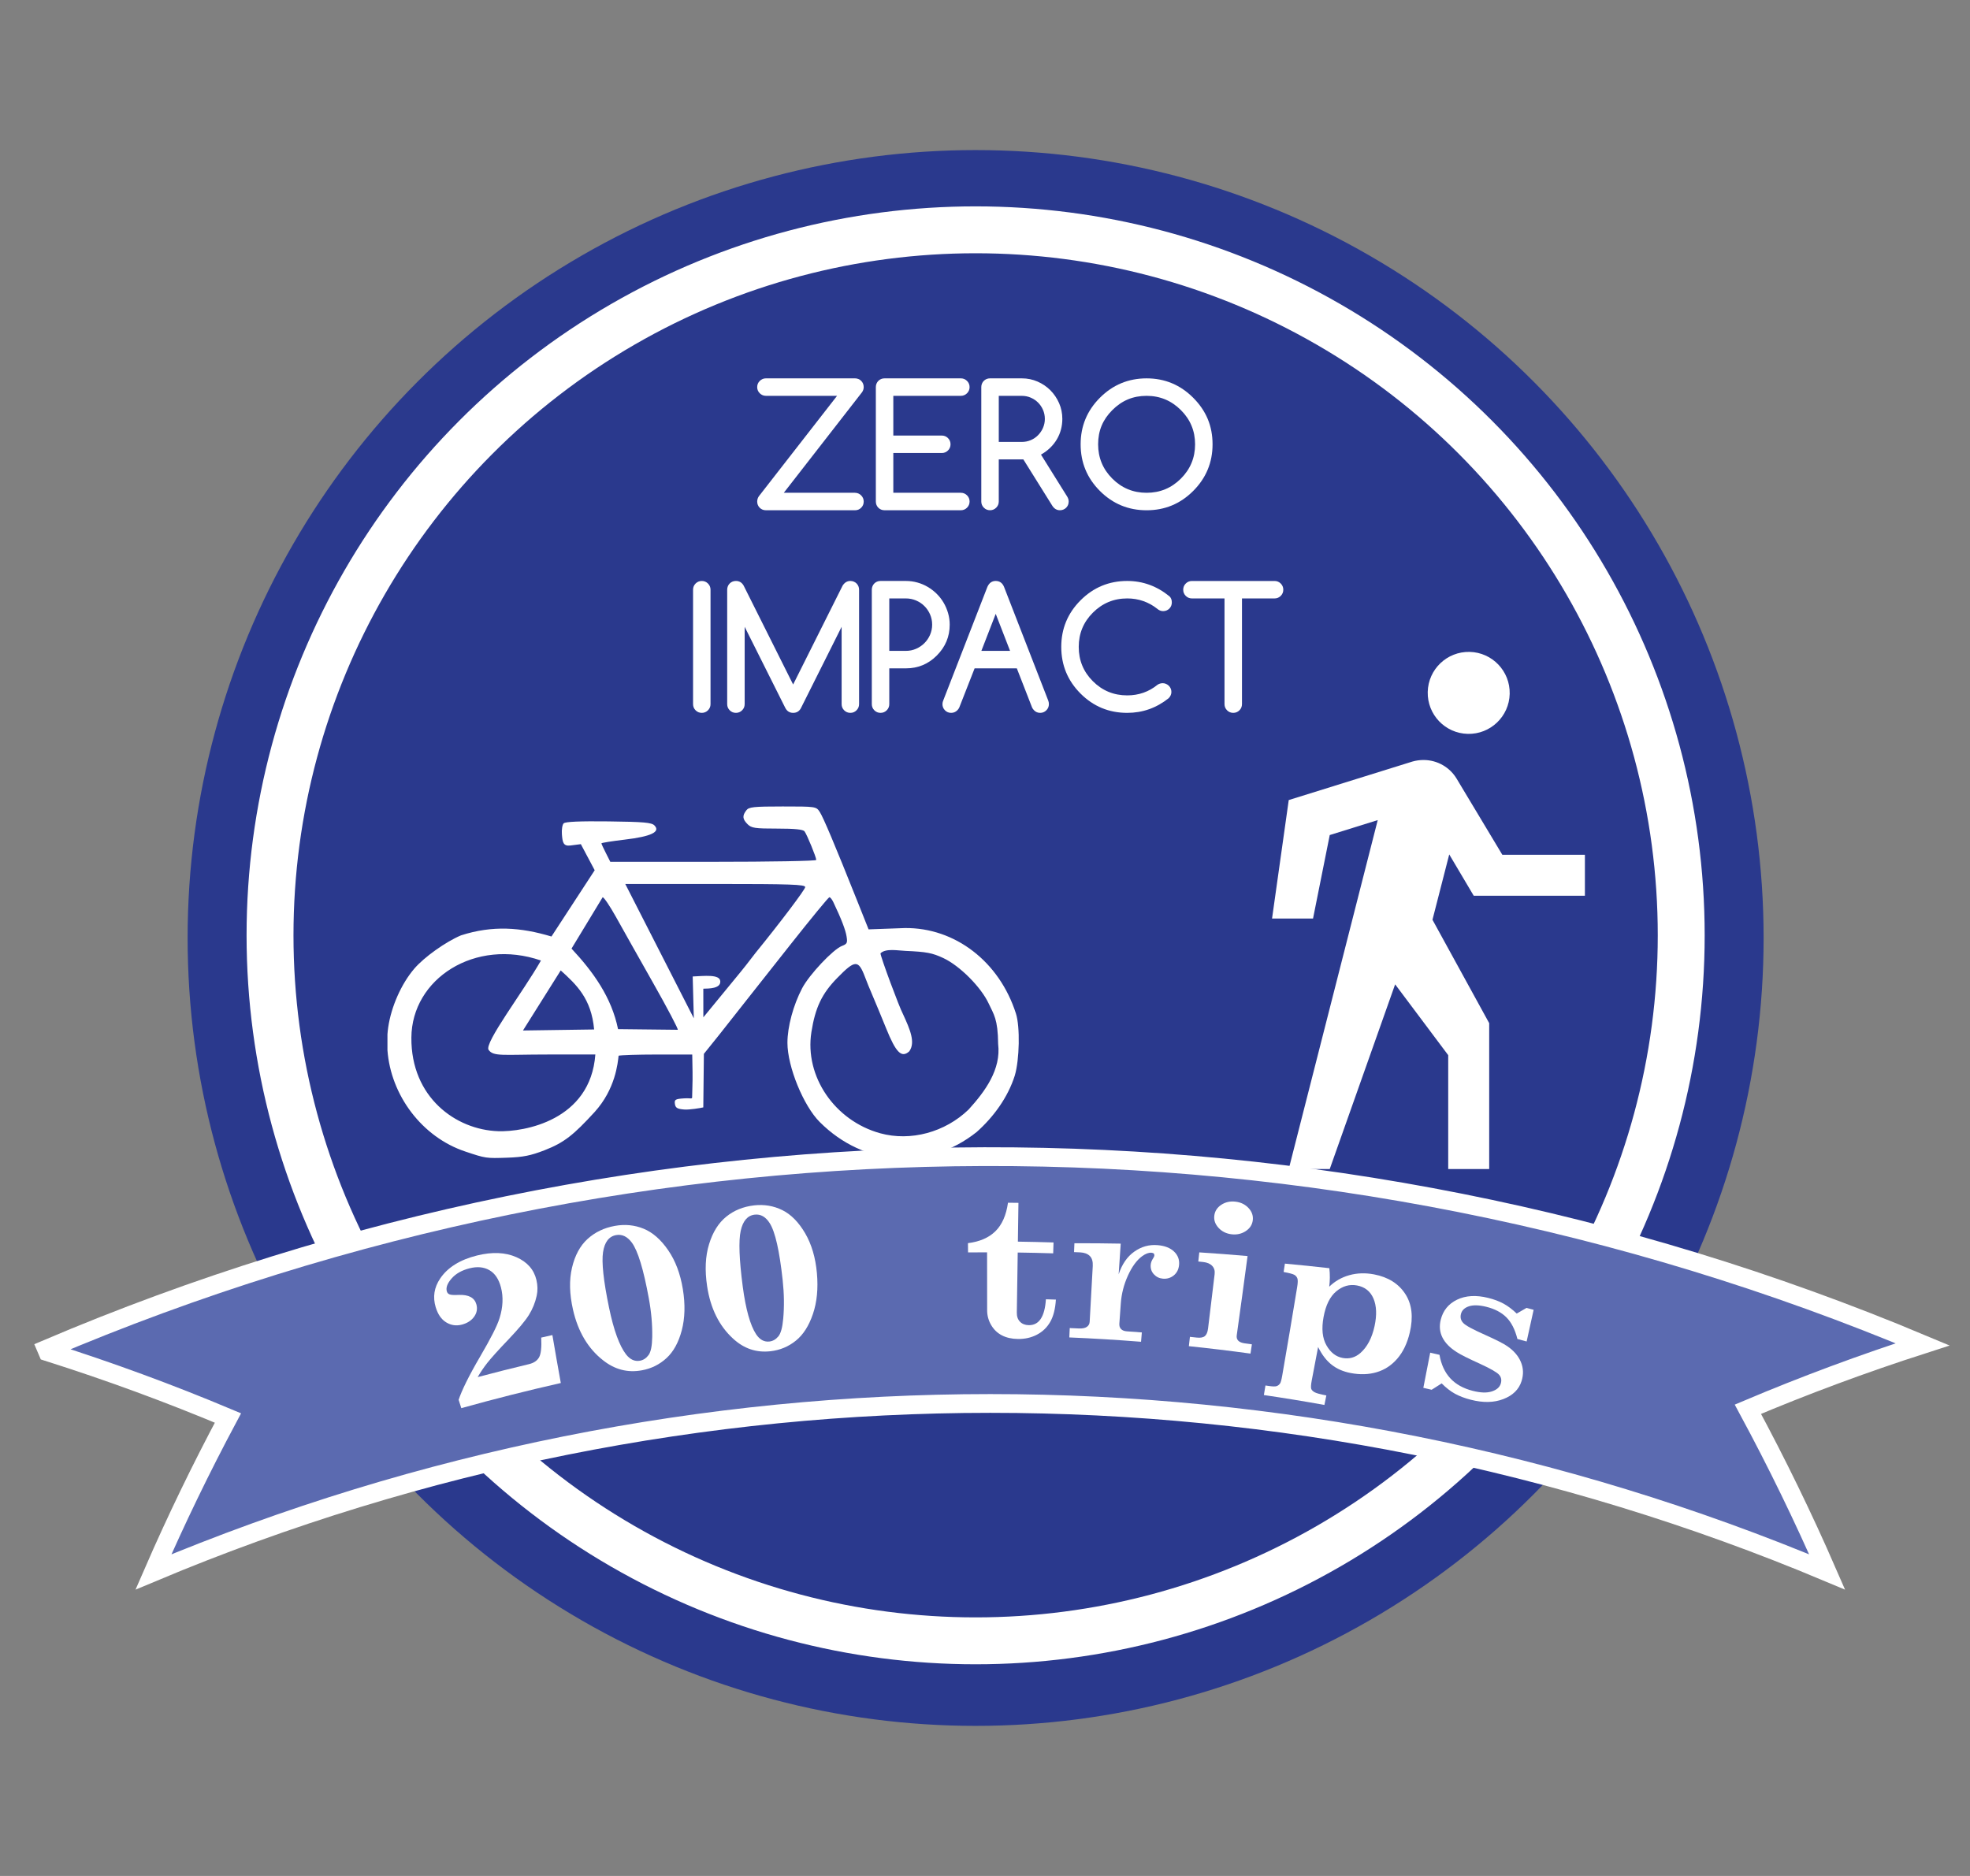 <?xml version="1.0" encoding="utf-8"?>
<!-- Generator: Adobe Illustrator 16.0.4, SVG Export Plug-In . SVG Version: 6.00 Build 0)  -->
<!DOCTYPE svg PUBLIC "-//W3C//DTD SVG 1.1//EN" "http://www.w3.org/Graphics/SVG/1.1/DTD/svg11.dtd">
<svg version="1.1" id="Livello_1" xmlns="http://www.w3.org/2000/svg" xmlns:xlink="http://www.w3.org/1999/xlink" x="0px" y="0px"
	 width="210.001px" height="200px" viewBox="0 0 210.001 200" enable-background="new 0 0 210.001 200" xml:space="preserve">
<rect x="0" y="0" width="210.001" height="200" fill="#808080" stroke="none"/>
<g>
	<circle fill="#2A398D" cx="104" cy="100" r="84"/>
	<circle fill="#2A398D" stroke="#FFFFFF" stroke-width="5" stroke-miterlimit="10" cx="104.001" cy="99.717" r="75.216"/>
	<g>
		<g>
			<path fill="#FFFFFF" d="M156.463,78.24c2.404,0.057,4.414-1.852,4.469-4.267c0.057-2.418-1.861-4.417-4.266-4.473
				c-2.414-0.055-4.414,1.85-4.471,4.269C152.141,76.185,154.049,78.184,156.463,78.24z"/>
		</g>
		<g>
			<path fill="#FFFFFF" d="M157.098,95.496h11.852v-4.369h-8.805l-4.855-8.088c-0.717-1.212-2.039-2.014-3.547-2.014
				c-0.41,0-0.811,0.06-1.188,0.168l-13.176,4.104L135.6,97.925h4.369l1.781-8.898l5.115-1.594l-9.486,37.201h4.371l6.971-19.692
				l5.658,7.552v12.14h4.369v-15.552l-6.047-11.025l1.787-6.966L157.098,95.496z"/>
		</g>
	</g>
	<path fill="#FFFFFF" d="M108.299,108.061c-1.768-5.548-6.5-9.177-11.838-9.119l-3.871,0.14l-1.225-3.073
		c-2.379-5.963-3.609-8.887-3.986-9.455c-0.373-0.568-0.418-0.575-3.943-0.575c-3.121,0-3.615,0.055-3.881,0.417
		c-0.438,0.572-0.412,0.923,0.133,1.471c0.42,0.419,0.791,0.471,3.162,0.471c1.875,0,2.76,0.09,2.912,0.296
		c0.266,0.352,1.25,2.758,1.25,3.047c0,0.112-4.939,0.198-10.975,0.198h-10.98l-0.467-0.925c-0.264-0.518-0.479-0.984-0.479-1.04
		c0-0.063,1.123-0.236,2.498-0.402c2.801-0.331,3.828-0.825,3.154-1.511c-0.301-0.311-1.143-0.383-4.889-0.43
		c-3.08-0.035-4.613,0.028-4.789,0.209c-0.143,0.143-0.227,0.674-0.186,1.179c0.066,0.812,0.135,1.272,0.883,1.184l1.135-0.146
		l1.477,2.781l-4.609,7.066c-3.285-0.985-6.27-1.208-9.645-0.122c-1.623,0.683-3.924,2.317-4.977,3.55
		c-1.377,1.608-2.459,4.042-2.783,6.266c-0.035,0.246-0.061,0.496-0.078,0.738v1.691c0.35,4.786,3.67,9.265,8.314,10.806
		c2.154,0.723,2.205,0.73,4.459,0.652c1.684-0.058,2.502-0.223,3.963-0.79c2.125-0.827,3.117-1.648,5.336-4.066
		c2.246-2.463,2.48-5.267,2.568-6.015c0.184-0.065,2.023-0.128,4.088-0.128h3.762l0.033,1.891c0.021,1.04-0.053,2.364-0.043,2.593
		c0.018,0.324-0.1,0.137-0.893,0.193c-0.9,0.06-1.014,0.135-0.945,0.59c0.057,0.415,0.254,0.54,0.994,0.596
		c0.504,0.046,1.727-0.15,2.033-0.227l0.062-5.707l1.592-1.981c0.904-1.144,1.727-2.185,1.824-2.312
		c0.102-0.133,0.564-0.717,1.027-1.303c0.459-0.584,2.623-3.319,4.803-6.081c2.182-2.758,4.037-5.021,4.133-5.021
		c0.1,0,0.291,0.243,0.428,0.54c0.846,1.773,1.299,2.957,1.404,3.645c0.115,0.674,0.053,0.8-0.494,1.008
		c-0.934,0.357-3.49,3.066-4.244,4.512c-0.943,1.801-1.566,4.102-1.566,5.817c0,2.531,1.703,6.711,3.447,8.448
		c4.738,4.739,11.568,5.168,16.727,1.059c1.803-1.603,3.33-3.702,4.062-6.017C108.68,112.979,108.75,109.461,108.299,108.061z
		 M59.773,103.459c1.658,1.502,3.264,2.987,3.561,6.295l-7.586,0.109L59.773,103.459z M53.109,120.6
		c-4.531-0.151-9.305-3.617-9.256-9.978c0.041-6.287,6.793-10.643,13.812-8.219c-1.846,3.258-6.092,8.828-5.578,9.531
		c0.531,0.734,1.537,0.489,6.305,0.489h5.072C62.947,119.461,55.869,120.688,53.109,120.6z M65.883,109.718
		c-0.686-3.379-2.629-6.09-4.959-8.586l3.318-5.473c0.139,0,0.766,0.929,1.398,2.06c0.635,1.14,2.408,4.296,3.947,7.012
		c1.537,2.712,2.771,5.058,2.66,5.058L65.883,109.718z M80.541,101.589c-0.172,0.201-0.848,1.128-1.568,2.003l-3.996,4.868
		l-0.004-3.052c0.611-0.018,1.852-0.009,1.809-0.787c-0.033-0.783-1.75-0.568-2.941-0.516l0.119,4.457l-7.307-14.321h9.59
		c8.057,0,9.592,0.056,9.592,0.334C85.834,94.831,83.135,98.403,80.541,101.589z M103.256,118.287
		c-2.52,2.435-6.189,3.421-9.422,2.534c-4.859-1.34-8.08-6.068-7.34-10.783c0.414-2.626,1.125-4.117,2.762-5.782
		c1.9-1.946,2.248-1.955,2.951-0.099c0.168,0.454,0.539,1.367,0.82,2.012c0.281,0.651,0.928,2.215,1.439,3.476
		c1.043,2.584,1.641,3.186,2.465,2.437c0.676-0.945,0.08-2.333-0.662-3.944c-0.4-0.729-2.41-6.148-2.41-6.501
		c0.564-0.562,1.869-0.289,2.658-0.262c2.26,0.101,2.857,0.216,4.039,0.765c1.752,0.818,4.02,3.09,4.84,4.852
		c0.541,1.168,0.977,1.623,1.006,4.305C106.727,114.014,105.021,116.346,103.256,118.287z"/>
	<g>
		<path fill="#FFFFFF" d="M81.648,40.337h9.492c0.129,0,0.25,0.023,0.363,0.07c0.115,0.047,0.215,0.113,0.299,0.198
			c0.086,0.085,0.152,0.185,0.199,0.299s0.07,0.236,0.07,0.365c0,0.193-0.059,0.375-0.176,0.545l-8.342,10.723h7.586
			c0.264,0.006,0.484,0.1,0.662,0.281c0.18,0.182,0.27,0.401,0.27,0.659s-0.09,0.476-0.27,0.655
			c-0.178,0.179-0.396,0.268-0.654,0.268h-9.5c-0.135,0-0.258-0.023-0.369-0.07s-0.211-0.113-0.295-0.198
			c-0.086-0.085-0.15-0.183-0.197-0.294s-0.07-0.234-0.07-0.369c0.006-0.223,0.07-0.416,0.193-0.58l8.322-10.688h-7.584
			c-0.252,0-0.471-0.091-0.656-0.272c-0.184-0.182-0.275-0.401-0.275-0.659s0.092-0.478,0.275-0.659
			C81.178,40.428,81.396,40.337,81.648,40.337z"/>
		<path fill="#FFFFFF" d="M102.426,52.537c0.258,0,0.477,0.091,0.658,0.272s0.273,0.401,0.273,0.659s-0.092,0.478-0.273,0.659
			s-0.4,0.272-0.658,0.272h-8.131c-0.135,0-0.258-0.023-0.369-0.07s-0.209-0.113-0.295-0.198c-0.084-0.085-0.15-0.183-0.197-0.294
			s-0.07-0.234-0.07-0.369V41.269c0-0.129,0.023-0.25,0.07-0.365s0.113-0.214,0.197-0.299c0.086-0.085,0.184-0.151,0.295-0.198
			s0.234-0.07,0.369-0.07h8.131c0.258,0,0.477,0.091,0.658,0.272s0.273,0.401,0.273,0.659s-0.092,0.478-0.273,0.659
			s-0.4,0.272-0.658,0.272h-7.199v4.236h5.168c0.258,0,0.479,0.091,0.66,0.272s0.271,0.401,0.271,0.659s-0.09,0.478-0.271,0.659
			s-0.402,0.272-0.66,0.272h-5.168v4.236H102.426z"/>
		<path fill="#FFFFFF" d="M104.605,53.468V41.269c0-0.129,0.023-0.25,0.07-0.365s0.111-0.214,0.197-0.299
			c0.084-0.085,0.184-0.151,0.295-0.198s0.234-0.07,0.369-0.07h3.393c0.592,0,1.148,0.114,1.674,0.343
			c0.523,0.229,0.98,0.539,1.371,0.932c0.389,0.393,0.699,0.851,0.928,1.375s0.342,1.083,0.342,1.674
			c0,0.387-0.049,0.763-0.145,1.129c-0.098,0.366-0.24,0.712-0.432,1.037c-0.189,0.325-0.428,0.627-0.711,0.905
			c-0.285,0.278-0.613,0.523-0.988,0.734l2.803,4.491c0.1,0.164,0.15,0.334,0.15,0.51c0,0.135-0.023,0.258-0.07,0.369
			s-0.113,0.209-0.199,0.294c-0.084,0.085-0.184,0.151-0.299,0.198c-0.113,0.047-0.234,0.07-0.363,0.07
			c-0.328,0-0.596-0.152-0.801-0.457l-3.102-4.966h-2.619v4.491c0,0.258-0.092,0.478-0.273,0.659s-0.4,0.272-0.658,0.272
			s-0.479-0.091-0.66-0.272S104.605,53.726,104.605,53.468z M106.469,42.201v4.913h2.461c0.34,0,0.658-0.064,0.957-0.193
			s0.559-0.306,0.777-0.532c0.221-0.226,0.395-0.486,0.523-0.782s0.193-0.611,0.193-0.945c0-0.34-0.064-0.659-0.193-0.958
			s-0.305-0.56-0.527-0.782s-0.482-0.398-0.781-0.527s-0.615-0.193-0.949-0.193H106.469z"/>
		<path fill="#FFFFFF" d="M129.258,47.369c0,1.939-0.689,3.598-2.066,4.975c-1.371,1.371-3.025,2.057-4.965,2.057
			c-1.945,0-3.604-0.686-4.975-2.057s-2.057-3.029-2.057-4.975c0-1.939,0.686-3.595,2.057-4.966
			c1.377-1.377,3.035-2.065,4.975-2.065c1.934,0,3.588,0.688,4.965,2.065c0.691,0.691,1.209,1.447,1.553,2.268
			C129.086,45.491,129.258,46.39,129.258,47.369z M122.227,42.201c-0.727,0-1.391,0.126-1.99,0.378
			c-0.602,0.252-1.156,0.633-1.666,1.143s-0.889,1.063-1.139,1.661c-0.248,0.598-0.373,1.26-0.373,1.986
			c0,1.43,0.504,2.648,1.512,3.656s2.227,1.512,3.656,1.512s2.648-0.504,3.656-1.512s1.512-2.227,1.512-3.656
			c0-1.424-0.504-2.64-1.512-3.647C124.869,42.708,123.65,42.201,122.227,42.201z"/>
		<path fill="#FFFFFF" d="M75.742,75.068c0,0.258-0.092,0.478-0.273,0.659S75.068,76,74.811,76s-0.479-0.091-0.66-0.272
			s-0.271-0.401-0.271-0.659V62.869c0-0.258,0.09-0.478,0.271-0.659s0.402-0.272,0.66-0.272s0.477,0.091,0.658,0.272
			s0.273,0.401,0.273,0.659V75.068z"/>
		<path fill="#FFFFFF" d="M77.518,75.068V62.869c0-0.129,0.023-0.25,0.07-0.365s0.111-0.214,0.197-0.299
			c0.084-0.085,0.184-0.151,0.295-0.198s0.234-0.07,0.369-0.07c0.363,0,0.639,0.167,0.826,0.501l5.273,10.538l5.273-10.538
			c0.211-0.334,0.486-0.501,0.826-0.501c0.129,0,0.25,0.023,0.363,0.07c0.115,0.047,0.215,0.113,0.299,0.198
			c0.086,0.085,0.152,0.185,0.199,0.299s0.07,0.236,0.07,0.365v12.199c0,0.258-0.092,0.478-0.273,0.659S90.906,76,90.648,76
			s-0.479-0.091-0.66-0.272s-0.271-0.401-0.271-0.659v-8.244l-4.359,8.71C85.176,75.845,84.906,76,84.549,76
			c-0.387,0-0.672-0.188-0.854-0.562l-4.314-8.613v8.244c0,0.258-0.092,0.478-0.273,0.659S78.707,76,78.449,76
			s-0.479-0.091-0.66-0.272S77.518,75.326,77.518,75.068z"/>
		<path fill="#FFFFFF" d="M92.934,75.068V62.869c0-0.129,0.023-0.25,0.07-0.365s0.111-0.214,0.197-0.299
			c0.084-0.085,0.184-0.151,0.295-0.198s0.234-0.07,0.369-0.07h2.707c0.422,0,0.83,0.056,1.225,0.167
			c0.396,0.111,0.768,0.27,1.113,0.475s0.662,0.45,0.949,0.734s0.531,0.599,0.732,0.945c0.203,0.346,0.361,0.716,0.475,1.112
			c0.115,0.396,0.172,0.804,0.172,1.226c0,1.277-0.459,2.376-1.379,3.296c-0.908,0.908-2.004,1.362-3.287,1.362h-1.775v3.814
			c0,0.258-0.092,0.478-0.273,0.659S94.123,76,93.865,76s-0.479-0.091-0.66-0.272S92.934,75.326,92.934,75.068z M94.797,63.801v5.59
			h1.775c0.381,0,0.738-0.073,1.076-0.22c0.336-0.146,0.633-0.346,0.887-0.598c0.256-0.252,0.457-0.548,0.607-0.888
			c0.148-0.34,0.225-0.703,0.225-1.09c0-0.393-0.076-0.759-0.225-1.099c-0.15-0.34-0.352-0.636-0.607-0.888
			c-0.254-0.252-0.551-0.45-0.891-0.593s-0.697-0.215-1.072-0.215H94.797z"/>
		<path fill="#FFFFFF" d="M100.562,74.646l4.693-12.076c0.188-0.422,0.482-0.633,0.887-0.633c0.416,0,0.713,0.211,0.889,0.633
			l4.711,12.12c0.047,0.117,0.07,0.243,0.07,0.378c0,0.258-0.092,0.478-0.273,0.659S111.139,76,110.881,76s-0.475-0.091-0.65-0.272
			c-0.094-0.094-0.164-0.193-0.211-0.299l-1.627-4.175h-4.5l-1.635,4.175c-0.047,0.105-0.117,0.205-0.211,0.299
			c-0.182,0.182-0.4,0.272-0.658,0.272s-0.477-0.091-0.656-0.272c-0.178-0.182-0.268-0.401-0.268-0.659
			C100.465,74.928,100.498,74.787,100.562,74.646z M107.672,69.391l-1.529-3.946l-1.529,3.946H107.672z"/>
		<path fill="#FFFFFF" d="M123.939,72.836c0.129,0,0.25,0.025,0.361,0.075s0.209,0.116,0.295,0.198
			c0.084,0.082,0.152,0.18,0.201,0.294c0.051,0.114,0.074,0.236,0.074,0.365c0,0.246-0.096,0.469-0.289,0.668
			C123.275,75.479,121.801,76,120.16,76c-1.945,0-3.604-0.686-4.975-2.057c-1.369-1.371-2.055-3.029-2.055-4.975
			c0-1.939,0.686-3.595,2.055-4.966c1.377-1.377,3.035-2.065,4.975-2.065c1.664,0,3.168,0.548,4.51,1.644
			c0.164,0.158,0.246,0.372,0.246,0.642c0,0.135-0.023,0.258-0.07,0.369s-0.113,0.209-0.197,0.294
			c-0.086,0.085-0.186,0.151-0.299,0.198c-0.115,0.047-0.236,0.07-0.365,0.07c-0.229,0-0.443-0.088-0.643-0.264
			c-0.445-0.352-0.936-0.621-1.471-0.809c-0.537-0.188-1.107-0.281-1.711-0.281c-1.43,0-2.65,0.507-3.664,1.521
			c-1.002,1.002-1.504,2.218-1.504,3.647c0,1.436,0.502,2.654,1.504,3.656c1.008,1.008,2.229,1.512,3.664,1.512
			c1.225,0,2.303-0.378,3.234-1.134C123.547,72.897,123.729,72.842,123.939,72.836z"/>
		<path fill="#FFFFFF" d="M135.867,63.801h-3.473v11.268c0,0.258-0.09,0.478-0.271,0.659S131.721,76,131.463,76
			s-0.477-0.091-0.658-0.272s-0.273-0.401-0.273-0.659V63.801h-3.471c-0.258,0-0.479-0.091-0.66-0.272s-0.271-0.401-0.271-0.659
			s0.09-0.478,0.271-0.659s0.402-0.272,0.66-0.272h8.807c0.258,0,0.477,0.091,0.658,0.272s0.273,0.401,0.273,0.659
			s-0.092,0.478-0.273,0.659S136.125,63.801,135.867,63.801z"/>
	</g>
	<g>
		<g>
			<path fill="#5B6AB0" stroke="#FFFFFF" stroke-width="2" stroke-miterlimit="10" d="M194.769,167.589
				c-2.534-5.82-5.349-11.609-8.445-17.346c6.004-2.538,12.218-4.851,18.63-6.916c-63.973-26.856-136.118-26.686-199.987,0.509
				c0.04,0.094,0.08,0.188,0.12,0.282c6.617,2.096,13.025,4.457,19.212,7.058c-2.899,5.432-5.547,10.909-7.942,16.414
				C73.411,143.639,137.712,143.638,194.769,167.589L194.769,167.589L194.769,167.589z"/>
		</g>
	</g>
	<g>
		<g>
			<path fill="#FFFFFF" d="M50.921,146.816c1.823-0.485,3.646-0.946,5.467-1.381c0.516-0.123,0.872-0.365,1.078-0.728
				c0.203-0.365,0.279-1.065,0.229-2.103c0.396-0.091,0.793-0.18,1.189-0.269c0.29,1.706,0.589,3.41,0.898,5.112
				c-3.535,0.799-7.073,1.693-10.607,2.681c-0.094-0.296-0.189-0.595-0.284-0.891c0.317-0.963,1.062-2.511,2.303-4.63
				c1.097-1.879,1.802-3.236,2.061-4.084c0.36-1.155,0.414-2.242,0.149-3.264c-0.229-0.882-0.636-1.497-1.227-1.839
				c-0.589-0.343-1.301-0.413-2.124-0.203c-0.829,0.212-1.475,0.576-1.92,1.093c-0.45,0.516-0.615,0.971-0.502,1.364
				c0.045,0.16,0.144,0.268,0.293,0.324c0.154,0.064,0.474,0.081,0.97,0.056c1.064-0.042,1.69,0.296,1.887,1.003
				c0.132,0.478,0.051,0.92-0.243,1.326c-0.294,0.406-0.726,0.684-1.295,0.836c-0.598,0.158-1.154,0.081-1.675-0.238
				c-0.521-0.315-0.896-0.86-1.127-1.631c-0.32-1.075-0.164-2.091,0.483-3.048c0.794-1.174,2.111-1.999,3.925-2.451
				c1.621-0.402,3.026-0.34,4.195,0.178c1.171,0.518,1.876,1.33,2.138,2.427c0.138,0.584,0.148,1.149,0.028,1.69
				c-0.158,0.734-0.438,1.42-0.836,2.057c-0.399,0.639-1.127,1.498-2.16,2.586c-1.123,1.171-1.87,2.012-2.262,2.506
				C51.562,145.791,51.218,146.299,50.921,146.816z"/>
			<path fill="#FFFFFF" d="M65.538,130.696c1.078-0.195,2.104-0.096,3.07,0.299c0.965,0.394,1.84,1.16,2.621,2.296
				c0.78,1.136,1.295,2.519,1.562,4.146c0.269,1.641,0.224,3.104-0.115,4.394c-0.342,1.29-0.88,2.273-1.626,2.959
				c-0.747,0.686-1.619,1.12-2.632,1.303c-1.515,0.277-2.888-0.08-4.145-1.08c-1.573-1.235-2.655-3.021-3.191-5.381
				c-0.378-1.666-0.419-3.157-0.108-4.473c0.308-1.315,0.86-2.339,1.652-3.063C63.417,131.374,64.391,130.903,65.538,130.696z
				 M69.166,138.431c-0.565-3.09-1.162-5.078-1.818-5.961c-0.479-0.642-1.038-0.909-1.672-0.794
				c-0.762,0.138-1.229,0.747-1.392,1.822c-0.163,1.074,0.046,3.051,0.642,5.923c0.498,2.402,1.107,4.057,1.8,4.961
				c0.435,0.561,0.933,0.789,1.491,0.687c0.369-0.066,0.67-0.267,0.919-0.603c0.247-0.335,0.374-0.977,0.391-1.927
				C69.549,141.253,69.434,139.884,69.166,138.431z"/>
			<path fill="#FFFFFF" d="M80.385,128.508c1.076-0.121,2.084,0.048,3.011,0.506c0.926,0.457,1.736,1.28,2.432,2.466
				c0.69,1.185,1.104,2.6,1.253,4.241c0.15,1.654,0.004,3.112-0.426,4.374c-0.43,1.262-1.034,2.208-1.822,2.841
				s-1.681,1.006-2.692,1.122c-1.516,0.173-2.843-0.275-4.011-1.357c-1.458-1.339-2.394-3.192-2.753-5.581
				c-0.253-1.687-0.19-3.176,0.207-4.468c0.394-1.292,1.008-2.272,1.839-2.942C78.25,129.04,79.241,128.639,80.385,128.508z
				 M83.431,136.468c-0.341-3.12-0.793-5.143-1.383-6.067c-0.427-0.675-0.96-0.977-1.593-0.905
				c-0.762,0.086-1.262,0.662-1.496,1.723c-0.234,1.061-0.164,3.044,0.218,5.95c0.321,2.43,0.801,4.117,1.417,5.068
				c0.39,0.588,0.86,0.85,1.423,0.786c0.366-0.042,0.681-0.222,0.95-0.54c0.265-0.317,0.441-0.949,0.524-1.895
				C83.608,139.309,83.591,137.936,83.431,136.468z"/>
			<path fill="#FFFFFF" d="M107.451,128.226c0.371,0.003,0.744,0.007,1.115,0.013c-0.021,1.379-0.041,2.757-0.06,4.135
				c1.267,0.019,2.535,0.047,3.801,0.088c-0.013,0.387-0.026,0.773-0.038,1.16c-1.261-0.041-2.521-0.07-3.78-0.087
				c-0.032,2.13-0.063,4.26-0.096,6.39c-0.008,0.423,0.105,0.751,0.341,0.989c0.23,0.235,0.541,0.358,0.925,0.365
				c1.101,0.023,1.712-0.893,1.835-2.759c0.354,0.01,0.71,0.021,1.063,0.033c-0.06,0.993-0.266,1.788-0.606,2.382
				c-0.345,0.595-0.816,1.048-1.423,1.363s-1.279,0.465-2.026,0.454c-0.652-0.01-1.218-0.138-1.695-0.384
				c-0.478-0.246-0.86-0.611-1.145-1.094c-0.286-0.485-0.431-1.008-0.432-1.574c-0.001-2.062-0.004-4.125-0.007-6.187
				c-0.675,0-1.351,0.004-2.028,0.011c-0.003-0.33-0.007-0.659-0.011-0.988c1.247-0.156,2.218-0.576,2.924-1.268
				C106.812,130.577,107.263,129.563,107.451,128.226z"/>
			<path fill="#FFFFFF" d="M121.721,142.054c-0.027,0.332-0.059,0.665-0.086,0.996c-2.55-0.202-5.097-0.357-7.646-0.463
				c0.016-0.333,0.032-0.666,0.045-0.998c0.317,0.013,0.637,0.027,0.955,0.042c0.391,0.019,0.679-0.037,0.866-0.168
				c0.19-0.129,0.292-0.313,0.304-0.548c0.111-1.981,0.221-3.962,0.329-5.944c0.025-0.479-0.079-0.836-0.317-1.07
				s-0.582-0.361-1.029-0.382c-0.216-0.01-0.432-0.02-0.649-0.028c0.013-0.315,0.027-0.631,0.04-0.944
				c1.645-0.006,3.289,0.006,4.936,0.039c-0.072,1.089-0.146,2.18-0.221,3.269c0.358-1.075,0.912-1.882,1.668-2.416
				c0.756-0.534,1.585-0.766,2.48-0.691c0.766,0.064,1.354,0.294,1.764,0.688c0.408,0.392,0.583,0.869,0.529,1.425
				c-0.048,0.479-0.239,0.849-0.57,1.118c-0.336,0.268-0.718,0.38-1.153,0.343c-0.39-0.033-0.708-0.19-0.965-0.47
				s-0.369-0.62-0.335-1.02c0.019-0.221,0.104-0.447,0.258-0.679c0.081-0.128,0.125-0.224,0.129-0.28
				c0.01-0.102-0.012-0.176-0.06-0.227c-0.05-0.05-0.132-0.079-0.246-0.09c-0.292-0.023-0.627,0.101-1.001,0.375
				c-0.574,0.424-1.078,1.115-1.512,2.071c-0.434,0.958-0.681,1.936-0.754,2.938c-0.052,0.722-0.104,1.443-0.156,2.164
				c-0.019,0.25,0.041,0.446,0.18,0.589c0.141,0.142,0.343,0.223,0.609,0.242C120.648,141.971,121.184,142.01,121.721,142.054z"/>
			<path fill="#FFFFFF" d="M127.843,133.519c1.716,0.11,3.43,0.241,5.147,0.392c-0.376,2.823-0.762,5.646-1.156,8.468
				c-0.029,0.228,0.026,0.414,0.168,0.558c0.142,0.146,0.382,0.24,0.709,0.284c0.248,0.032,0.495,0.065,0.74,0.1
				c-0.05,0.33-0.1,0.659-0.15,0.989c-2.188-0.301-4.379-0.564-6.569-0.792c0.039-0.332,0.076-0.663,0.113-0.994
				c0.243,0.025,0.486,0.051,0.729,0.078c0.393,0.043,0.679-0.008,0.86-0.155c0.18-0.145,0.298-0.421,0.346-0.826
				c0.238-1.928,0.47-3.856,0.699-5.784c0.044-0.363-0.044-0.658-0.264-0.884c-0.216-0.227-0.536-0.362-0.961-0.408
				c-0.172-0.018-0.343-0.036-0.515-0.054C127.773,134.167,127.809,133.843,127.843,133.519z M131.709,128.113
				c0.562,0.066,1.03,0.295,1.39,0.683c0.359,0.389,0.508,0.825,0.446,1.308s-0.319,0.866-0.761,1.155
				c-0.441,0.286-0.94,0.396-1.496,0.332c-0.564-0.068-1.024-0.293-1.385-0.68c-0.359-0.386-0.515-0.818-0.461-1.295
				c0.055-0.484,0.3-0.872,0.741-1.166C130.626,128.157,131.135,128.044,131.709,128.113z"/>
			<path fill="#FFFFFF" d="M136.97,134.718c1.577,0.145,3.158,0.307,4.738,0.487c0.075,0.675,0.069,1.332-0.014,1.974
				c0.603-0.586,1.315-0.997,2.145-1.229c0.83-0.232,1.712-0.261,2.645-0.082c1.489,0.285,2.604,0.984,3.315,2.078
				c0.717,1.096,0.871,2.473,0.482,4.124c-0.269,1.148-0.72,2.075-1.332,2.783c-0.615,0.708-1.344,1.188-2.19,1.439
				c-0.843,0.254-1.767,0.283-2.77,0.092c-0.8-0.152-1.477-0.446-2.035-0.886c-0.562-0.44-1.039-1.069-1.445-1.889
				c-0.223,1.181-0.448,2.364-0.674,3.544c-0.089,0.466-0.107,0.772-0.058,0.914c0.054,0.145,0.179,0.267,0.375,0.371
				c0.197,0.104,0.607,0.215,1.236,0.334c-0.07,0.337-0.137,0.676-0.207,1.014c-2.151-0.389-4.302-0.741-6.453-1.057
				c0.057-0.34,0.112-0.679,0.17-1.019c0.113,0.017,0.23,0.034,0.344,0.05c0.406,0.061,0.683,0.069,0.833,0.023
				c0.151-0.047,0.277-0.145,0.383-0.295c0.071-0.104,0.151-0.387,0.229-0.847c0.544-3.132,1.073-6.266,1.587-9.399
				c0.077-0.46,0.086-0.772,0.029-0.937c-0.057-0.165-0.16-0.294-0.321-0.388c-0.155-0.092-0.54-0.196-1.149-0.307
				C136.88,135.312,136.924,135.015,136.97,134.718z M144.652,137.045c-0.791-0.146-1.529,0.062-2.203,0.625
				c-0.677,0.561-1.125,1.477-1.358,2.743c-0.23,1.251-0.125,2.259,0.311,3.021c0.436,0.765,1.012,1.209,1.729,1.342
				c0.707,0.129,1.334-0.047,1.89-0.533c0.728-0.644,1.233-1.6,1.509-2.875c0.251-1.169,0.212-2.142-0.115-2.92
				C146.084,137.67,145.496,137.201,144.652,137.045z"/>
			<path fill="#FFFFFF" d="M161.682,140.042c0.348-0.203,0.696-0.403,1.045-0.604c0.253,0.067,0.507,0.135,0.757,0.204
				c-0.243,1.126-0.491,2.251-0.745,3.377c-0.327-0.09-0.658-0.179-0.984-0.267c-0.256-1.02-0.655-1.792-1.18-2.312
				c-0.522-0.521-1.236-0.896-2.131-1.118c-0.771-0.191-1.393-0.208-1.857-0.054c-0.467,0.155-0.749,0.424-0.848,0.808
				c-0.098,0.376-0.016,0.701,0.24,0.968c0.255,0.277,1.041,0.698,2.35,1.279c1.185,0.53,1.958,0.928,2.325,1.183
				c0.703,0.476,1.194,1.042,1.467,1.692c0.275,0.65,0.3,1.33,0.077,2.04c-0.281,0.895-0.934,1.531-1.939,1.919
				c-1.004,0.389-2.158,0.41-3.479,0.073c-0.638-0.163-1.195-0.375-1.674-0.636c-0.481-0.263-0.953-0.633-1.425-1.107
				c-0.357,0.226-0.714,0.452-1.07,0.68c-0.296-0.07-0.59-0.139-0.885-0.206c0.248-1.249,0.493-2.499,0.732-3.749
				c0.331,0.076,0.661,0.151,0.99,0.228c0.359,2.062,1.524,3.327,3.54,3.84c0.827,0.211,1.501,0.236,2.026,0.068
				c0.523-0.167,0.848-0.445,0.967-0.84c0.107-0.359,0.054-0.669-0.17-0.93c-0.221-0.259-0.9-0.656-2.037-1.177
				c-1.229-0.558-2.061-0.969-2.488-1.25c-0.732-0.464-1.241-0.984-1.527-1.562c-0.287-0.579-0.346-1.209-0.177-1.891
				c0.244-0.976,0.817-1.689,1.739-2.135c0.918-0.445,2.028-0.51,3.315-0.192c0.63,0.157,1.177,0.362,1.642,0.615
				C160.74,139.238,161.209,139.59,161.682,140.042z"/>
		</g>
	</g>
</g>
</svg>
